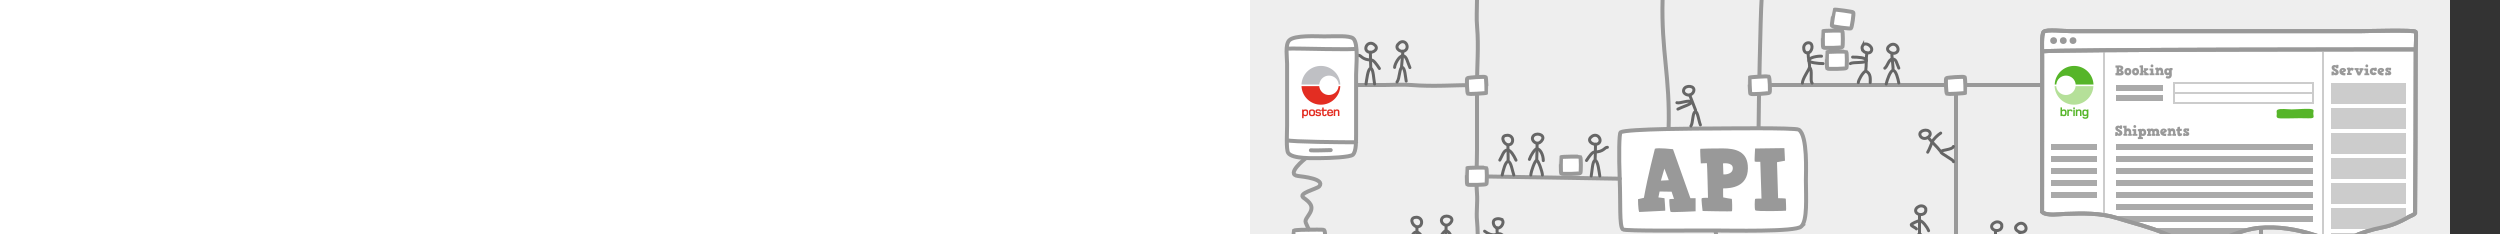 <svg xmlns="http://www.w3.org/2000/svg" viewbox="0 0 1200 400" class="mbm w100p" height="234">
  <rect width="100%" height="100%" fill="#333333" stroke="none"/>
  <rect fill="#EEE" width="1200" height="390"/>

  <g id="systems">
    <path fill="none" stroke="#999" stroke-width="4" stroke-linecap="round" stroke-miterlimit="10" d="M1011 315v-87M792 345l408 1M107 85h27.4c8.9 0 18-.7 26.9 0 21.7 1.8 43.9 0 65.7 0M512 85h280"/>
    <path fill="none" stroke="#999" stroke-width="4" stroke-miterlimit="10" d="M227 0c0 8.9-.7 18.1.1 27 1.7 19.1-.1 39-.1 58.4v64.9c0 14.3-1.1 29.1 0 43.3.7 8.9-.8 18.1 0 27 1.7 18.6 0 38.1 0 56.7V400.1"/>
    <path fill="#FFF" stroke="#999" stroke-width="4" stroke-linecap="round" stroke-miterlimit="10" d="M551.3 226.5c-5.5 5.6-71.4 4-88.8 4-18.8 0-88 .7-89.7-1.1-3.6-3.7-2.1-25.5-3.1-50.7-.9-23.1-.6-45.4.9-46.4 5.6-3.6 82.4-3.8 91.9-3.8 8.5 0 82.9-1 86.3 1.2 9 5.8 7.1 42.7 7.1 50.7.1 18.1 1.6 39.9-4.6 46.1z"/>
    <path fill="#EEE" stroke="#999" stroke-width="4" stroke-linecap="round" stroke-miterlimit="10" d="M787.4 358.8c-5.1 5.4-66.2 3.9-82.3 3.9-17.5 0-81.6.7-83.2-1.1-3.3-3.5-2-24.5-2.8-48.8-.8-22.2-.6-43.7.8-44.6 5.2-3.5 76.5-3.6 85.3-3.6 7.8 0 76.9-.9 80.1 1.2 8.4 5.6 6.6 41.1 6.6 48.7-.1 17.4 1.2 38.3-4.5 44.3z"/>
    <path fill="#FFF" stroke="#999" stroke-width="4" stroke-linecap="round" stroke-miterlimit="10" d="M74.5 256.7c-.9 1.6-12.2 1.1-15.1 1.1-3.2 0-15 .2-15.3-.3-.6-1-.4-7-.5-14-.1-6.4-.1-12.5.1-12.8 1-1 14.1-1 15.7-1 1.4 0 14.1-.3 14.7.3 1.5 1.6 1.2 11.8 1.2 14 0 5 .2 11-.8 12.7z"/>
    <path fill="#FFF" stroke="#999" stroke-width="4" stroke-miterlimit="10" d="M1165.1 213.2c-1.1 1.8-4.5 2.6-7.4 4.3-7.7 4.4-16 8-24.7 9.7-12 2.4-21.5 5.4-32.6 10.6-12.7 5.8-22.7 1.5-35.3-2.6-18-5.9-37.4-9.1-56.3-7.3-9.1.9-16.6 3.3-25.1 6.4-7.8 2.8-15.4 6.7-23.8 7.1-15.3.8-30.3-1.7-44.2-7.6-16-6.8-32.3-10.7-48.8-15.8-16.7-5.2-34.3-4.7-51.6-4.1-5.7.2-18.9 2.3-23.2-2 0 0 .1-135.6.1-155.5 0-6.3-.9-22.3 1.5-24.6 2.8-2.7 20-.6 28-.6h289.2c3.5 0 53.6-1.5 54.8.6.8 1.4 0 16.3 0 18.6 0 2.8-.1 48.7-.2 91.1-.3 37.2-.4 71.7-.4 71.7z"/>
    <path fill="none" stroke="#999" stroke-width="4" stroke-miterlimit="10" d="M791.9 51.4c10.9-2 368.1-2 372.5-2M412.6-.8c-1.5 51.8 7.6 78 6 129.5M511.6-.3c-1.1 13.8-3 109.7-3 127.5M465.3 230.6c4.4 8.8 1.9 160.3 2.3 169.1"/>
    <path fill="#FFF" stroke="#999" stroke-width="4" stroke-linecap="round" stroke-miterlimit="10" d="M478.4 350c-.6.9-18.6 1.3-19.2.5-.5-.6-.4-16.1-.2-16.3.6-.6 18.8-.8 19.2-.4.9.9.8 15.1.2 16.2z"/>
    <path fill="#EEE" stroke="#999" stroke-width="4" stroke-linecap="round" stroke-miterlimit="10" d="M510.7 368.1c-4.8 3.3-62.3 2.4-77.5 2.4-16.4 0-76.8.4-78.3-.6-3.1-2.2-1.9-14.9-2.7-29.7-.7-13.5-.6-26.6.7-27.2 4.9-2.1 72-2.2 80.2-2.2 7.4 0 72.4-.6 75.4.7 7.9 3.4 6.2 25 6.2 29.7.1 10.5 1.4 23.3-4 26.9z"/>
    <path fill="#FFF" stroke="#999" stroke-width="4" stroke-linecap="round" stroke-miterlimit="10" d="M217.2 78.3c.5-.9 17.8-1.9 18.5-1.2.5.5 1 15.5.8 15.7-.6.6-18.1 1.4-18.5 1.1-1-.9-1.4-14.6-.8-15.6z"/>
    <path fill="none" stroke="#999" stroke-width="4" stroke-linecap="round" stroke-miterlimit="10" d="M227 176.3l142.8 2.4"/>
    <path fill="#FFF" stroke="#999" stroke-width="4" stroke-linecap="round" stroke-miterlimit="10" d="M916.9 333c-1 3.1-13.2 2.2-16.4 2.2-3.5 0-16.3.4-16.6-.6-.7-2-.4-14.1-.6-28-.2-12.8-.1-25.1.2-25.6 1-2 15.3-2.1 17-2.1 1.6 0 15.3-.5 16 .7 1.7 3.2 1.3 23.6 1.3 28-.1 10 .2 22-.9 25.4zM871.9 352.8c-1 2.2-13.2 1.5-16.4 1.5-3.5 0-16.3.3-16.6-.4-.7-1.4-.4-9.7-.6-19.4-.2-8.8-.1-17.3.2-17.7 1-1.4 15.3-1.4 17-1.4 1.6 0 15.3-.4 16 .5 1.7 2.2 1.3 16.3 1.3 19.3-.1 6.9.2 15.2-.9 17.6z"/>
    <path fill="none" stroke="#999" stroke-width="4" stroke-linecap="round" stroke-miterlimit="10" d="M706 345V86"/>
    <path fill="#FFF" stroke="#999" stroke-width="4" stroke-linecap="round" stroke-miterlimit="10" d="M725.7 281.4c-2.3 2-29.8 1.4-37.1 1.4-7.9 0-36.7.3-37.5-.4-1.5-1.3-.9-9-1.3-18-.4-8.2-.3-16.1.4-16.4 2.3-1.3 34.4-1.3 38.4-1.3 3.5 0 34.6-.3 36 .4 3.8 2.1 3 15.1 3 18 .1 6.3.7 14.1-1.9 16.3zM696.2 78.3c.5-.9 17.8-1.9 18.5-1.2.5.5 1 15.5.8 15.7-.6.6-18.1 1.4-18.5 1.1-1-.9-1.4-14.6-.8-15.6zM1046.1 373.6c-2.2 3.3-28.6 2.4-35.5 2.4-7.5 0-35.2.4-35.9-.7-1.4-2.2-.9-15.1-1.2-30.1-.3-13.7-.3-27 .3-27.6 2.2-2.1 33-2.3 36.8-2.3 3.4 0 33.2-.6 34.6.7 3.6 3.5 2.9 25.4 2.9 30.1-.1 10.9.4 23.8-2 27.5z"/>
    <path fill="none" stroke="#999" stroke-width="4" stroke-miterlimit="10" d="M1011 400v-23"/>
    <path fill="none" stroke="#999" stroke-width="4" stroke-linecap="round" stroke-linejoin="round" stroke-miterlimit="10" d="M55.8 158.2c-.5.3-20.7 16.3-7.7 17.8 4.7.6 27.3 2.9 21.2 10.3-2.2 2.7-22.1 6.9-15.7 11.5 6.3 4.5 10.7 8.5 5.7 16.2-5.6 8.5-4.3 6.2-.6 15.3"/>
    <path fill="none" stroke="#999" stroke-width="4" stroke-linecap="round" stroke-miterlimit="10" d="M57.1 257.9c1.5 8.4-53.5 38-6.7 53 23.2 7.4 70.3 9.6 94 5.5"/>
    <path fill="#FFF" stroke="#999" stroke-width="4" stroke-linecap="round" stroke-miterlimit="10" d="M596.4 68c-.6.9-18.6 1.3-19.2.5-.5-.6-.4-16.1-.2-16.3.6-.6 18.8-.8 19.2-.4.9.9.8 15.1.2 16.2zM236.4 184c-.6.9-18.6 1.3-19.2.5-.5-.6-.4-16.1-.2-16.3.6-.6 18.8-.8 19.2-.4.9.9.8 15.1.2 16.2zM592.4 47c-.6.9-18.6 1.3-19.2.5-.5-.6-.4-16.1-.2-16.3.6-.6 18.8-.8 19.2-.4.9.9.8 15.1.2 16.2zM330.4 173c-.6.9-18.6 1.3-19.2.5-.5-.6-.4-16.1-.2-16.3.6-.6 18.8-.8 19.2-.4.9.9.8 15.1.2 16.2zM601 28.3c-.7.8-18.5-1.6-19.1-2.5-.4-.6 2.1-16 2.3-16.1.7-.5 18.7 2.1 19 2.6.9 1.1-1.3 15.1-2.2 16zM519.6 92.6c-.6 1-18.5 2-19.2 1.2-.5-.5-1-16.1-.9-16.2.6-.6 18.8-1.5 19.2-1.2 1.1.9 1.6 15.1.9 16.2z"/>
    <path fill="none" stroke="#999" stroke-width="4" stroke-miterlimit="10" d="M0 340c22.7.8 44.5 8 67.3 11.2 37.3 5.2 75.3-2.6 113-1.2 61.2 2.2 71.4 7.4 132.2 4 16-.9 61.5-12 66.4-10"/>
    <path fill="#FFF" stroke="#999" stroke-width="4" stroke-linecap="round" stroke-miterlimit="10" d="M404.5 355.7c-.9 1.6-12.2 1.1-15.1 1.1-3.2 0-15 .2-15.3-.3-.6-1-.4-7-.5-14-.1-6.4-.1-12.5.1-12.8 1-1 14.1-1 15.7-1 1.4 0 14.1-.3 14.7.3 1.5 1.6 1.2 11.8 1.2 14 0 5 .2 11-.8 12.7z"/>
    <path fill="none" stroke="#999" stroke-width="4" stroke-linecap="round" stroke-miterlimit="10" d="M75.5 250.5c1.4.7 4.4.1 6.1.2 3.5.1 7.1.7 10.5 1.4 5.2 1 9.4 2.6 13.4 5.8 4.2 3.5 9.2 5.2 14.4 6.9 5.1 1.6 10.4 2.7 15.6 4 2.8.7 5.6 1.3 8.5 1.3"/>
    <path fill="#FFF" stroke="#999" stroke-width="4" stroke-linecap="round" stroke-miterlimit="10" d="M117.5 270.7c-.9 1.6-12.2 1.1-15.1 1.1-3.2 0-15 .2-15.3-.3-.6-1-.4-7-.5-14-.1-6.4-.1-12.5.1-12.8 1-1 14.1-1 15.7-1 1.4 0 14.1-.3 14.7.3 1.5 1.6 1.2 11.8 1.2 14 0 5 .2 11-.8 12.7zM145 338h127v32H145zM145 299h127v32H145zM145 260h127v32H145z"/>
    <g fill="#999">
      <circle cx="160.5" cy="276.2" r="4"/>
      <circle cx="173.3" cy="276.2" r="4"/>
      <circle cx="186.1" cy="276.2" r="4"/>
    </g>
    <g fill="#999">
      <circle cx="160.5" cy="315" r="4"/>
      <circle cx="173.3" cy="315" r="4"/>
      <circle cx="186.1" cy="315" r="4"/>
    </g>
    <g fill="#999">
      <circle cx="160.5" cy="353.9" r="4"/>
      <circle cx="173.3" cy="353.9" r="4"/>
      <circle cx="186.1" cy="353.9" r="4"/>
    </g>
  </g>

  <g id="developers" fill="none" stroke="#666" stroke-width="3" stroke-miterlimit="10">
    <path d="M985.8 282c1.9 2.5 5.4 2.8 7.4 1.2 2.2-1.7 3.3-4.5 1-6.7-3.5-3.2-11.7 1.1-8.4 5.5z"/>
    <path stroke-linecap="round" d="M991.3 284.4c0 6.1.5 9.8.5 16M987 313.8c1.4-3.5 2.3-13.3 4.5-13.3 3.1 0 2.7 11.5 5 14.1M1007.6 292.4c-4.4-.4-14.9.9-14.9-1.2.1-3.2 10.9-3 13.2-5.1"/>
    <path d="M751.8 225.2c-.4-2.9-3.9-3.9-6.4-3-2.6 1-4.7 3.3-3.4 5.9 2.1 3.9 10.5 3.4 9.8-2.9z"/>
    <path stroke-linecap="round" d="M745.5 231v18M739.3 262.6c.7-4.1 4.6-12.7 6.2-12.6 2.5 0 5 9.5 5.9 12.2M742.4 244.9c-.9-1.4-5.3-2.7-5.2-4.2 0-.8 6.6-4 8.5-4 2.7 0 7.4 6.1 8.9 10"/>
    <path d="M775.1 230.9c2-2.1.7-5.7-1.6-7-2.4-1.4-5.1-.4-7 1.7-3.8 4.3 4.8 9.2 8.6 5.3z"/>
    <path stroke-linecap="round" d="M769.9 233.7c0 3.2 1.4 12.1 1.2 15.8M764.2 263c.9-4.2 4.2-13.6 6.9-13.6 2.9 0 5 8.6 5.7 12.6"/>
    <path stroke-linecap="round" d="M762.8 247.2c2.8-2 4-9.2 7.7-9.2 3.9 0 4 4.1 6.3 9.1"/>
    <path d="M156.1 49.7c2-2.3.9-6.1-1.3-7.4-2.3-1.4-5-.3-6.8 2-3.9 4.7 4.3 9.7 8.1 5.4z"/>
    <path stroke-linecap="round" d="M152.8 51.3c0 3.2-1.1 12.4-1.3 16.1M147 82c2.8-3.4 2.4-14.6 5.1-14.6 2.9 0 3.3 9.7 4.1 13.7"/>
    <path stroke-linecap="round" d="M144.6 67.4c0-2.9 4.4-11.6 8.2-11.6 3.9 0 4.8 6.8 7.1 11.8"/>
    <path d="M116.8 50.9c-2-2.1-.7-5.7 1.6-7 2.4-1.4 5.1-.4 7 1.7 3.8 4.3-4.8 9.2-8.6 5.3z"/>
    <path stroke-linecap="round" d="M120.4 52.3c0 3.2.2 12.5.4 16.2M124.6 84c-.9-4.2-1.2-15.6-3.9-15.6-2.9 0-4 11.6-4.7 15.6"/>
    <path stroke-linecap="round" d="M129.4 68.5c-3-4.6-5.9-8.5-8-8.5-9.4 0-10.1-4.9-12.9-4.7"/>
    <path d="M484.7 340.3c-.7-2.8-3.8-4-6.3-3.2-2.7.9-4.8 3.2-3.5 5.8 1.9 4 11 2.3 9.8-2.6z"/>
    <path stroke-linecap="round" d="M479.8 345.9c-.4 6.8.9 13.1 1.9 20.8M498.9 374.5c1.4-3.1-3-8.6-4.4-8.9-2.1-.5-12.5-1.9-12.8 1-.1 1 9.5 1.9 11.2 4 .7.9.1 3.8-2.4 7.1"/>
    <path stroke-linecap="round" d="M471.8 366.6c1-12.6 5.2-13.8 8.1-15.3 2.6-1.3 11.8 5.9 18.2 4.3"/>
    <path d="M484.7 340.3c-.7-2.8-3.8-4-6.3-3.2-2.7.9-4.8 3.2-3.5 5.8 1.9 4 11 2.3 9.8-2.6z"/>
    <path stroke-linecap="round" d="M479.8 345.9c-.4 6.8.9 13.1 1.9 20.8M498.9 374.5c1.4-3.1-3-8.6-4.4-8.9-2.1-.5-12.5-1.9-12.8 1-.1 1 9.5 1.9 11.2 4 .7.9.1 3.8-2.4 7.1"/>
    <path stroke-linecap="round" d="M471.8 366.6c1-12.6 5.2-13.8 8.1-15.3 2.6-1.3 11.8 5.9 18.2 4.3"/>
    <path d="M442.2 339.3c1.2-2.6-.4-5.5-2.9-6.4-2.6-1-5.7-.5-6.4 2.3-1 4.3 7.2 8.7 9.3 4.1z"/>
    <path stroke-linecap="round" d="M438.2 341.4c0 6.1 1.6 8 1.6 14.2M434.9 369.7c0-4.2 4.1-12.6 4.7-14.8 3.5 2.1 5.5 11.3 5.5 14.4M439 347.7c-2.6 1.5-10.1-5.7-14.3-10.9"/>
    <path d="M442.2 339.3c1.2-2.6-.4-5.5-2.9-6.4-2.6-1-5.7-.5-6.4 2.3-1 4.3 7.2 8.7 9.3 4.1z"/>
    <path stroke-linecap="round" d="M438.2 341.4c0 6.1 1.6 8 1.6 14.2M434.9 369.7c0-4.2 4.1-12.6 4.7-14.8 3.5 2.1 5.5 11.3 5.5 14.4M450.9 335.8c-5.9 9.8-9 10.3-11.9 11.9"/>
    <g>
      <path d="M1132.1 306.7c-1 2.7.9 5.5 3.4 6.2 2.7.7 5.8.1 6.2-2.8.6-4.5-7.9-8.2-9.6-3.4z"/>
      <path stroke-linecap="round" d="M1137.3 313.4c0 6.1 1.6 11.8 1.6 17.9M1131.6 343.6c2.5.7 6.4-9.8 7.1-12 3.5 2.1 5.1 9.4 7.5 12"/>
      <path stroke-linecap="round" d="M1128.1 324.8c3.1-1.2 7.1-4 9.9-5.6 2.6-1.5 8.6-2.2 11.9-1.9"/>
    </g>
    <g>
      <path d="M1168.1 309.7c1.2-2.6-.4-5.5-2.9-6.4-2.6-1-5.7-.5-6.4 2.3-1 4.3 7.2 8.7 9.3 4.1z"/>
      <path stroke-linecap="round" d="M1164.1 311.9c0 6.1 1.6 11.4 1.6 17.5M1158.4 343.6c0-4.2 6.4-12.5 7.1-14.8 3.5 2.1 7.5 11.6 7.5 14.8"/>
      <path stroke-linecap="round" d="M1155.2 325.7c3.1-1.2 6.5-6.7 9.3-8.4 2.6-1.5 8.2 6 11.4 6.3"/>
    </g>
    <g>
      <path d="M1114.8 306.2c-.4-2.9-3.9-3.9-6.4-3-2.6 1-4.7 3.3-3.4 5.9 2.1 3.9 10.5 3.4 9.8-2.9z"/>
      <path stroke-linecap="round" d="M1109.7 311.6c0 6.1-.9 12.4-.9 18.5M1102.3 343.6c1.2-4.1 4.9-12 6.5-13.6 3.5 2.1 5.1 10.5 5.1 13.6"/>
      <path stroke-linecap="round" d="M1101.9 327.9c1.2-3.9 3.7-8.9 6.5-10.5 2.6-1.5 12.2 5.7 7.5 8.4"/>
    </g>
    <g>
      <path stroke-linecap="round" d="M1075 314c0 6.1.9 8.3.9 14.4M1070.7 344.2c1.7-4.1 1.7-12.8 5.2-14.8 5.1 1.2 2.9 12.8 5.3 15.4"/>
      <path stroke-linecap="round" d="M1062.6 317.2c7.9 6 12.4 2.9 12.4 2.9 6.2-2.3 9.3 6.9 12.5 7.2"/>
      <path d="M1078.8 305.1c-2.7-.9-6.6-.3-7.3 2.1-.8 2.5 1 6.4 3.9 6.8 4.4.6 8.2-7.3 3.4-8.9z"/>
    </g>
    <g>
      <path d="M559.1 42.8c-2.9-.4-5.2 1.9-5.4 4.6-.2 2.8 1.1 5.7 4 5.5 4.4-.2 6.4-9.3 1.4-10.1z"/>
      <path stroke-linecap="round" d="M558.1 52.9c0 6.1 1.6 9.3 1.6 15.5M552.4 83.1c0-4.2 6.5-13.3 7.1-15.6 3.5 2.1.2 13 2.6 15.6"/>
      <path stroke-linecap="round" d="M573.1 63.6c-5.1 0-14-1.2-14.2-2.8-.5-3.5 9.3-4.9 12.6-4.6"/>
    </g>
    <g>
      <path d="M612.6 45.7c-1.4 2.5.1 5.5 2.5 6.6 2.6 1.1 5.7.9 6.5-1.9 1.3-4.3-6.6-9.2-9-4.7z"/>
      <path stroke-linecap="round" d="M616.8 53.1c-.9 6-.2 11.9-1.1 17.9M608.3 82.6c0-2.2 4.4-10.3 7.3-11.5 5.7 2 4.6 8.7 4.6 11.5"/>
      <path stroke-linecap="round" d="M602.6 57.1c5.4 0 13.5.4 13.7 3.4.1 3-13.5 1.2-15.9 3.1"/>
    </g>
    <g>
      <path d="M403.3 275.9c-.9 2.5-.2 5.8 2.2 6.5 2.5.7 6.5-1.3 6.9-3.9.6-4.1-7.5-7-9.1-2.6z"/>
      <path stroke-linecap="round" d="M406.9 284c0 6.1.4 10.4.9 13.8M403.1 309.6c.7-4.3 2.3-9.6 5.3-11.9 2.8 3.3 3.9 9.2 5.3 11.9"/>
      <path stroke-linecap="round" d="M394.5 279.8c0 1.4 9.5 10.7 12.4 9 2.6-1.5 9.9 6.6 11 7"/>
    </g>
    <g>
      <path d="M378.3 273.3c.9 2.7-.8 5.5-3.2 6.2-2.5.8-5.3.1-5.7-2.8-.5-4.4 7.3-8.2 8.9-3.4z"/>
      <path stroke-linecap="round" d="M374 279.8c0 6.1-1.2 9.9-1.2 16.1M379.1 309.6c-.7-4.3-4.7-11-6.5-13.1-3.5 2.1-4.6 10-4.6 13.1"/>
      <path stroke-linecap="round" d="M388.7 278.5c0 1.4-12.8 7.7-15.7 6-2.6-1.5-10.7 8.7-8.3 11.4"/>
    </g>
    <g>
      <path d="M457.1 275.9c2-2.1.7-5.7-1.6-7-2.4-1.4-5.1-.4-7 1.7-3.8 4.3 4.8 9.2 8.6 5.3z"/>
      <path stroke-linecap="round" d="M453.5 277.3c0 3.2-.2 12.5-.4 16.2M449.2 309c.9-4.2 1.2-15.6 3.9-15.6 2.9 0 4 11.6 4.7 15.6"/>
      <path stroke-linecap="round" d="M444.5 293.5c3-4.6 5.9-8.5 8-8.5 9.4 0 10.1-4.9 12.9-4.7"/>
    </g>
    <g>
      <path d="M191.8 218.7c-1.3 2.6.8 5.6 3.4 6.3 2.7.7 5-1 6.3-3.5 2.5-5.2-7.2-7.6-9.7-2.8z"/>
      <path stroke-linecap="round" d="M196.1 226.1c0 3.2-.2 12.7-.4 16.3M189.8 257c.4-4.3 4.2-14.7 5.9-14.7 1.7 0 5.7 11.6 5.7 14.7"/>
      <path stroke-linecap="round" d="M188.4 241.4c1.2-3.8 5.4-10.6 7.5-10.6 3.2 0 6.4 5.9 6.4 11.8"/>
    </g>
    <g>
      <path d="M168.5 226.7c2.8-.6 3.8-4.2 2.7-6.6-1.2-2.5-4-3.3-6.7-2.6-5.6 1.3-1.3 10.3 4 9.2z"/>
      <path stroke-linecap="round" d="M166.9 227.7c0 3.2.4 12.1.2 15.8M161.2 257c.9-4.2 3.2-13.6 5.9-13.6 2.9 0 4.4 10 5.7 13.6"/>
      <path stroke-linecap="round" d="M158.8 242.1c2.2-3.5 3.8-10.1 7.6-10.1 3.2 0 6.3 5.2 8.6 10.2"/>
    </g>
    <g>
      <path d="M15.6 308.6c-.2-2.9 2.3-5.1 4.9-5.1 2.8 0 5.6 1.4 5.2 4.3-.4 4.4-9.6 5.9-10.1.8z"/>
      <path stroke-linecap="round" d="M21.7 312.2c3.8 5.1 5 9.1 5 15.4M31.6 341.7c-1.9-3.6-2.7-14.5-4.7-14.8s-4.4 11.7-4.4 14.8M33.1 306.9c-1.5 7.1-8.3 9.6-7.5 11.1 1.3 2.6 9.6 1.2 12.3-9.5"/>
    </g>
    <g>
      <path stroke-linecap="round" d="M247 228c0 6.1.9 8.3.9 14.4M242.7 258.2c1.7-4.1 1.7-12.8 5.2-14.8 5.1 1.2 2.9 12.8 5.3 15.4"/>
      <path stroke-linecap="round" d="M234.6 231.2c7.9 6 12.4 2.9 12.4 2.9 6.2-2.3 9.3 6.9 12.5 7.2"/>
      <path d="M250.8 219.1c-2.7-.9-6.6-.3-7.3 2.1-.8 2.5 1 6.4 3.9 6.8 4.4.6 8.2-7.3 3.4-8.9z"/>
    </g>
    <g>
      <path d="M282.8 136.7c-1.3 2.6.8 5.6 3.4 6.3 2.7.7 5-1 6.3-3.5 2.5-5.2-7.2-7.6-9.7-2.8z"/>
      <path stroke-linecap="round" d="M287.1 144.1c0 3.2-.2 12.7-.4 16.3M280.8 175c.4-4.3 4.2-14.7 5.9-14.7 1.7 0 5.7 11.6 5.7 14.7"/>
      <path stroke-linecap="round" d="M279.4 159.4c1.2-3.8 5.4-10.6 7.5-10.6 3.2 0 6.4 5.9 6.4 11.8"/>
    </g>
    <g>
      <path d="M259.5 144.7c2.8-.6 3.8-4.2 2.7-6.6-1.2-2.5-4-3.3-6.7-2.6-5.6 1.3-1.3 10.3 4 9.2z"/>
      <path stroke-linecap="round" d="M257.9 145.7c0 3.2.4 12.1.2 15.8M252.2 175c.9-4.2 3.2-13.6 5.9-13.6 2.9 0 4.4 10 5.7 13.6"/>
      <path stroke-linecap="round" d="M249.8 160.1c2.2-3.5 3.8-10.1 7.6-10.1 3.2 0 6.3 5.2 8.6 10.2"/>
    </g>
    <g>
      <path d="M647.1 51.9c2-2.1.7-5.7-1.6-7-2.4-1.4-5.1-.4-7 1.7-3.8 4.3 4.8 9.2 8.6 5.3z"/>
      <path stroke-linecap="round" d="M641.9 54.7c0 3.2 1.4 12.1 1.2 15.8M636.2 84c.9-4.2 4.2-13.6 6.9-13.6 2.9 0 5 8.6 5.7 12.6"/>
      <path stroke-linecap="round" d="M634.8 68.2c2.8-2 4-9.2 7.7-9.2 3.9 0 4 4.1 6.3 9.1"/>
    </g>
    <g>
      <path d="M340.1 316.7c2-2.3.9-6.1-1.3-7.4-2.3-1.4-5-.3-6.8 2-3.9 4.7 4.3 9.7 8.1 5.4z"/>
      <path stroke-linecap="round" d="M336.8 318.3c0 3.2-1.1 12.4-1.3 16.1M331 349c2.8-3.4 2.4-14.6 5.1-14.6 2.9 0 3.3 9.7 4.1 13.7"/>
      <path stroke-linecap="round" d="M328.6 334.4c0-2.9 4.4-11.6 8.2-11.6 3.9 0 4.8 6.8 7.1 11.8"/>
    </g>
    <g>
      <path d="M349.1 142.9c2-2.1.7-5.7-1.6-7-2.4-1.4-5.1-.4-7 1.7-3.8 4.3 4.8 9.2 8.6 5.3z"/>
      <path stroke-linecap="round" d="M345.5 144.3c0 3.2-.2 12.5-.4 16.2M341.2 176c.9-4.2 1.2-15.6 3.9-15.6 2.9 0 4 11.6 4.7 15.6"/>
      <path stroke-linecap="round" d="M336.5 160.5c3-4.6 5.9-8.5 8-8.5 9.4 0 10.1-4.9 12.9-4.7"/>
    </g>
    <g>
      <path d="M675.8 209.2c-.4-2.9-3.9-3.9-6.4-3-2.6 1-4.7 3.3-3.4 5.9 2.1 3.9 10.5 3.4 9.8-2.9z"/>
      <path stroke-linecap="round" d="M669.5 215v18M663.3 246.6c.7-4.1 4.6-12.7 6.2-12.6 2.5 0 5 9.5 5.9 12.2M666.4 228.9c-.9-1.4-5.3-2.7-5.2-4.2 0-.8 6.6-4 8.5-4 2.7 0 7.4 6.1 8.9 10"/>
    </g>
    <g>
      <path d="M927 306.2c.4-2.9 3.9-3.9 6.4-3 2.6 1 4.7 3.3 3.4 5.9-2.1 3.9-10.6 3.4-9.8-2.9z"/>
      <path stroke-linecap="round" d="M933.5 312v18M939.4 343.6c-.7-4.1-4.6-12.7-6.2-12.6-2.5 0-5 9.5-5.9 12.2M936.3 325.9c.9-1.4 5.3-2.7 5.2-4.2 0-.8-6.6-4-8.5-4-2.7 0-7.4 6.1-8.9 10"/>
    </g>
    <g>
      <path d="M670 135.2c.8 2.8 4 3.9 6.5 2.9 2.6-1 4.7-3.4 3.3-5.9-2.2-3.9-11.2-1.8-9.8 3z"/>
      <path stroke-linecap="round" d="M678.2 137.5c3.7 4.9 8.3 8.5 12 13.4M703.5 161.7c.5-1.9-13.3-8.1-12.6-10 .7-2 11.5-1.8 12.5-5.2"/>
      <path stroke-linecap="round" d="M677.7 152.2c1.7-2.8 3.3-7.4 4.6-10.5 1.2-2.7 5.6-6.9 8.4-8.6"/>
    </g>
    <g>
      <path d="M443.8 90.9c-.7 3-3.9 4.7-6.4 4-2.7-.7-4.8-2.9-3.5-5.7 2-4.4 11.2-3.6 9.9 1.7z"/>
      <path stroke-linecap="round" d="M439.8 95.3c2.4 5.6 3.4 9.2 5.8 14.9M450.4 124.9c-1.5-3.4-2.7-13.3-4.9-13.2-3.1.1-2.4 11.6-4.6 14.3M427.9 109.1c3.9-2.1 14.1-5 13.2-6.9-1.3-3-11.2 1.6-14.2.5"/>
    </g>
  </g>

  <g id="ui">
    <path fill="#AAA" d="M866 217.6c.2.1.4.1.7.2 4.7 1.5 9.4 2.8 14 4.2H1063v-6H866v1.6zm0-7.6h197v-6H866v6zm0-66v6h197v-6H866zm0 30h197v-6H866v6zm0-12h197v-6H866v6zm0 36h197v-6H866v6zm0-12h197v-6H866v6zm49.5 47.6c.3.1.6.2.9.4h67.5c7.7-2.8 14.6-5 22.6-6H900.4c5 1.7 10.1 3.5 15.1 5.6z"/>
    <path fill="none" stroke="#CCC" stroke-width="2" stroke-miterlimit="10" d="M1073 50v190M854 50v166"/>
    <g fill="#999">
      <path d="M865.5 73c.1-.1 1 0 1 0s.3-5.3.2-5.3c-.1-.1-1.2 0-1.2 0-.2-.5 0-2.2 0-2.2s2.5-.1 4-.1c.8 0 3.8.2 3.8 2.6 0 1.7-1.6 2.3-1.6 2.3s2 .6 2 2.5c0 2.3-1.7 2.7-4.1 2.7-1.3 0-2.9-.1-4.1-.2-.1-.8-.1-2.2 0-2.3zm5.1-4.6c0-1.2-1.5-.9-1.5-.9v1.8c0 .1 1.5.1 1.5-.9zm.3 3.9c0-1-1.8-.8-1.8-.8v1.6s1.8.1 1.8-.8zM881.4 71.6c0 1.9-1 3.8-3.4 3.8-2.1 0-3.6-1.1-3.6-3.8 0-2.7 1.6-3.7 3.6-3.7s3.4 1.4 3.4 3.7zm-4.5.1c0 .8.6 1.3 1.1 1.3.5 0 1-.4 1-1.3 0-.7-.3-1.4-1-1.4-.9 0-1.1.7-1.1 1.4zM889.1 71.6c0 1.9-1 3.8-3.4 3.8-2.1 0-3.6-1.1-3.6-3.8 0-2.7 1.6-3.7 3.6-3.7s3.4 1.4 3.4 3.7zm-4.6.1c0 .8.6 1.3 1.1 1.3.5 0 1-.4 1-1.3 0-.7-.3-1.4-1-1.4-.8 0-1.1.7-1.1 1.4zM889.6 73.3c.1 0 1-.1 1-.1v-5.8h-1.1s0-1.8.1-1.8 3.1-.5 3.2-.4c.4.3.2 3.8.2 5.7 0 0 1.5-.8 1.5-.9s-.6-.2-.6-.2c0-.1-.1-1.5-.1-1.6 0-.1 4.4.1 4.4.1v1.9c0 .1-.9-.1-1 0s-1.4 1.1-1.5 1.2c-.1.1 2 2 2.1 2 .1 0 .9.1.9.1l.1 1.7s-4.4.2-4.5 0c-.1-.2-.2-1.8-.2-1.8l.5-.1c-.1-.1-1.4-1.3-1.6-1.1-.1.1 0 1 0 1.1 0 .1.6.2.6.2l-.1 1.7c0 .1-3.9.1-3.9.1.1-.1-.1-2 0-2zM903.4 73.3l1.1.2v1.7c-.1.1-4.9 0-4.9 0s-.1-.9-.1-1.8l1.2-.1v-2.8h-1.1s-.2-1.8-.2-1.9c0-.1 3-.2 3.9 0v4.7zm0-7.5c0 .8-.4 1.5-1.3 1.5-1 0-1.5-.5-1.5-1.4 0-.9.6-1.5 1.4-1.5.7 0 1.4.6 1.4 1.4zM913.2 73.2l.6.1s.1 1.4 0 1.8h-3.6s-.1-1.5-.1-1.8l.7-.1v-1.5c0-.9-.4-1.4-1.1-1.4-.5 0-1.1.6-1.1 1.4v1.5l.8.2v1.7c-.1.1-4 0-4 0s-.1-.9-.1-1.8l.9-.1v-3.3h-.8s-.2-1.9-.2-2c0-.1 2.8-.4 2.8-.4l.4 1s.6-.9 1.8-.9c1.4 0 2.9.7 2.9 3.6l.1 2zM921.8 75.1c0 1.2-.7 3.5-3.5 3.5-1.9 0-2.6-.8-2.6-.8l.8-2s.6.5 1.6.5c1.1 0 1.3-1.3 1.1-1.7 0 0-.5.7-1.9.7-1.3 0-3.1-.9-3.1-3.7 0-2.7 1.7-3.4 3.2-3.4 1.2 0 2.1.7 2.1.7V68s3-.1 3 0 .1 2.1.1 2.1l-.9.2c0 .8.1 2.6.1 4.8zm-5-3.6c0 .8.5 1.3 1.1 1.3.6 0 1.1-.5 1.1-1.3 0-.7-.5-1.4-1-1.4-.8.1-1.2.5-1.2 1.4z"/>
    </g>
    <g fill="#999">
      <path d="M1086.4 64.8s1.5-.1 2.1.2c.1 0-.2 2.7-.2 3.2 0 .2-2.2.2-2.2.1-.1-.8-.5-1.1-1-1.1-.3 0-.8.1-.8.7 0 .5 1.1.8 2.1 1.4 1.2.7 2.3 1.5 2.3 3.2 0 1.6-1.4 2.8-2.8 2.8s-2-.5-2.2-.8c0 .3-.1.9-.1.9-.1 0-2.1-.1-2.1-.1v-3.6c1-.2 1.9-.3 2.2-.2.3 1 .8 1.5 1.3 1.5.4 0 .8-.2.8-.6 0-.8-.9-1.1-1.7-1.5-1.2-.7-2.5-1.4-2.5-3.4 0-1.4 1.1-2.5 3-2.5.8 0 1.3.3 1.6.6l.2-.8zM1096.1 69.9l-.4 1.4-2.7 1.5c.2.2 1.6.3 2.5.3 0 .9-.3 2.3-.3 2.3-3.6.3-5.8-1.4-5.8-3.9s1.7-3.6 3.6-3.6c1.7-.1 3.1 1.4 3.1 2zm-4.2 1.3l1.7-1.1c-.1-.1-.3-.4-.6-.4-.9 0-1.3.9-1.1 1.5zM1102.5 70.9c-.2-.2-.6-.6-1.1-.6-.7 0-1.2.6-1.2 1.4 0 .9.1 1.3.1 1.3l1.4.2V75c-.1.1-4.7 0-4.7 0s-.1-1-.1-1.9l.9-.1v-3.3h-.8l-.2-1.8c0-.1 2.8-.5 2.8-.5l.4 1s.5-.7 1.7-.7c1.3 0 2.2 1 2.2 1.1 0 .4-1.4 2.2-1.4 2.1zM1104.6 69.9s-.2-1.4-.1-1.8h4.2s.1 1.6.1 1.8h-.8l1.1 2.4 1-2.3h-.7v-1.8c.1-.1 4 0 4 0s.1.9.1 1.8l-.8.1s-1.7 4-2.6 5.3c0 0-1.7.1-2.3 0 0 0-2-4.1-2.2-5.3l-1-.2zM1118.2 73.3l1.1.2v1.7c-.1.1-4.9 0-4.9 0s-.1-.9-.1-1.8l1.2-.1v-2.8h-1.1s-.2-1.8-.2-1.9c0-.1 3-.2 3.9 0v4.7zm0-7.5c0 .8-.4 1.5-1.3 1.5-1 0-1.5-.5-1.5-1.4 0-.9.6-1.5 1.4-1.5.7 0 1.4.6 1.4 1.4zM1126.8 68c.1.1-.1 2.8-.1 2.8l-2.3.3s-.1-1-.9-1c-.5 0-1 .4-1 1.3s.7 1.3 1.1 1.3c.7 0 1-.4 1.1-.6.6.1 2 1.5 2 1.5s-.8 1.6-3 1.6-3.9-1.3-3.9-3.8c0-2.6 1.8-3.6 3.3-3.6 1.1 0 1.5.4 1.5.4l.1-.7c.2.1 1.5.1 2.1.5zM1134.2 69.9l-.4 1.4-2.7 1.5c.2.2 1.6.3 2.5.3 0 .9-.3 2.3-.3 2.3-3.6.3-5.8-1.4-5.8-3.9s1.7-3.6 3.6-3.6c1.8-.1 3.1 1.4 3.1 2zm-4.1 1.3l1.7-1.1c-.1-.1-.3-.4-.6-.4-1 0-1.4.9-1.1 1.5zM1139.1 67.7s1.4 0 2 .2c.1 0-.1 2.2-.1 2.5 0 .1-1.9 0-1.9-.1 0-.4-.4-.6-.7-.6-.2 0-.4 0-.4.4 0 .3.8.5 1.5.8.8.4 1.8 1.2 1.8 2.4 0 1.1-1.1 2-2.3 2-1.3 0-1.6-.3-1.8-.5 0 .2-.1.6-.1.6-.1 0-1.9-.2-1.9-.2v-2.7c.6-.1 1.6-.1 1.7-.1.2.5.6.8.9.8.3 0 .5-.1.5-.4 0-.4-.6-.6-1.2-.8-.8-.4-1.8-.9-1.8-2.4 0-1 .9-2 2.5-2 .7 0 1.1.2 1.4.4l-.1-.3z"/>
    </g>
    <g fill="#999">
      <path d="M870.1 125.4s1.5-.1 2.1.2c.1 0-.2 2.7-.2 3.2 0 .2-2.2.2-2.2.1-.1-.8-.5-1.1-1-1.1-.3 0-.8.1-.8.7 0 .5 1.1.8 2.1 1.4 1.2.7 2.3 1.5 2.3 3.2 0 1.6-1.4 2.8-2.8 2.8s-2-.5-2.2-.8c0 .3-.1.9-.1.9-.1 0-2.1-.1-2.1-.1v-3.6c1-.2 1.9-.3 2.2-.2.3 1 .8 1.5 1.3 1.5.4 0 .8-.2.8-.6 0-.8-.9-1.1-1.7-1.5-1.2-.7-2.5-1.4-2.5-3.4 0-1.4 1.1-2.5 3-2.5.8 0 1.3.3 1.6.6l.2-.8zM881.2 133.9l.6.1s.1 1.4 0 1.8h-3.6s-.1-1.5-.1-1.8l.7-.1v-1.5c0-.9-.4-1.4-1.1-1.4-.5 0-1.1.6-1.1 1.4v1.5l.8.2v1.7c-.1.1-3.9 0-3.9 0s-.1-.9-.1-1.8l.8-.1v-6l-1.1-.2s.1-1.8.1-1.9c0-.1 3.4-.1 3.4-.1v3.2s.5-.5 1.7-.5c1.4 0 2.9.7 2.9 3.6v1.9zM886.3 133.9l1.1.2v1.7c-.1.1-4.9 0-4.9 0s-.1-.9-.1-1.8l1.2-.1v-2.8h-1.1s-.2-1.8-.2-1.9c0-.1 3-.2 3.9 0v4.7zm-.1-7.5c0 .8-.4 1.5-1.3 1.5-1 0-1.5-.5-1.5-1.4 0-.9.6-1.5 1.4-1.5.7.1 1.4.7 1.4 1.4zM891.2 129.3s.4-.6 1.8-.6c1.3 0 3.2.8 3.2 3.7 0 2.9-1.7 3.6-3.1 3.6-1.2 0-1.6-.4-1.6-.4v1.4l1.4.2c.1.1 0 1.9.1 1.9h-5.1l-.1-1.9 1.1-.1v-5.8h-1c0-.9-.1-2.1-.1-2.1s3.1-.5 3.2-.4c-.1 0 .2.5.2.5zm2.5 3.1c0-.9-.4-1.4-.9-1.4-.6 0-1 .5-1 1.4 0 .8.4 1.5.9 1.5.7-.1 1-.6 1-1.5zM904.7 133.9l.6.1s.1 1.5 0 1.9l-3.6-.1s-.1-1.5-.1-1.8l.7-.1v-1.6c0-.9-.3-1.4-.9-1.4-.5 0-.9.6-.9 1.4v1.7l.6.2v1.7c-.1.1-3.9.1-3.9.1s-.1-.9-.1-1.8l.9-.1v-2.9l-1-.1s-.3-2-.3-2.1c0-.1 2.8-.6 2.8-.6l.4.9s.6-.8 1.7-.8c.8 0 1.8.1 2.3 1 .4-.6 1.2-.9 2.4-.9 1.3 0 2.9.7 2.9 3.6 0 .8-.1 1.8-.1 1.8l.7.1s.1 1.4 0 1.8h-3.9s-.1-1.5-.1-1.8l.6-.2v-1.6c0-.9-.2-1.3-.9-1.3-.4 0-.9.4-.9 1.1.1.3.1 1.8.1 1.8zM916.9 130.5l-.4 1.4-2.7 1.5c.2.2 1.6.3 2.5.3 0 .9-.3 2.3-.3 2.3-3.6.3-5.8-1.4-5.8-3.9s1.7-3.6 3.6-3.6c1.7 0 3 1.4 3.1 2zm-4.2 1.3l1.7-1.1c-.1-.1-.3-.4-.6-.4-1 .1-1.4.9-1.1 1.5zM925.4 133.9l.6.1s.1 1.4 0 1.8h-3.6s-.1-1.5-.1-1.8l.7-.1v-1.5c0-.9-.4-1.4-1.1-1.4-.5 0-1.1.6-1.1 1.4v1.5l.8.2v1.7c-.1.1-4 0-4 0s-.1-.9-.1-1.8l.9-.1v-3.3h-.8s-.2-1.9-.2-2c0-.1 2.8-.4 2.8-.4l.4 1s.6-.9 1.8-.9c1.4 0 2.9.7 2.9 3.6l.1 2zM929.9 126.7l.1 2.1h1.8s.1 1.4-.1 2.1l-1.8.1s-.2 2.4.4 2.4c.4 0 1-.4 1-.4l1 2s-1.3 1.2-2.8 1.2c-2.3 0-2.2-2.5-2.2-5.1h-1V129l1-.1s.2-1.6.2-1.7c.3-.4 2.4-.5 2.4-.5zM937.1 128.4s1.4 0 2 .2c.1 0-.1 2.2-.1 2.5 0 .1-1.9 0-1.9-.1 0-.4-.4-.6-.7-.6-.2 0-.4 0-.4.4 0 .3.8.5 1.5.8.8.4 1.8 1.2 1.8 2.4 0 1.1-1.1 2-2.3 2-1.3 0-1.6-.3-1.8-.5 0 .2-.1.6-.1.6-.1 0-1.9-.2-1.9-.2v-2.7c.6-.1 1.6-.1 1.7-.1.2.5.6.8.9.8.3 0 .5-.1.5-.4 0-.4-.6-.6-1.2-.8-.8-.4-1.8-.9-1.8-2.4 0-1 .9-2 2.5-2 .7 0 1.1.2 1.4.4l-.1-.3z"/>
    </g>
    <path fill="none" stroke="#CCC" stroke-width="2" stroke-miterlimit="10" d="M924 83h139v10H924z"/>
    <path fill="#56b529" d="M1062.7 117.9c-1.9.8-6 .2-12.8.3-10 .1-20.5.6-22.1-.2-1.9-1.1-1-2.2-1-4.1 0-2-.8-3.4.9-4.2 2.7-1.4 10.1-.3 13.9-.3 5.8 0 18.2-1.3 21 0 1.8.8.6 2.3.7 4.2 0 2 1.1 3.6-.6 4.3z"/>
    <path fill="none" stroke="#AAA" stroke-width="6" stroke-miterlimit="10" d="M866 88h47"/>
    <path fill="none" stroke="#CCC" stroke-width="2" stroke-miterlimit="10" d="M924 93h139v10H924z"/>
    <path fill="none" stroke="#AAA" stroke-width="6" stroke-miterlimit="10" d="M866 98h47"/>
    <path fill="#AAA" d="M801 144v6h46v-6h-46zm0 18h46v-6h-46v6zm0 12h46v-6h-46v6zm0 12h46v-6h-46v6zm0 12h46v-6h-46v6z"/>
    <path fill="#CCC" d="M1081 83v21h75V83h-75zm0 46h75v-21h-75v21zm0 100h43.8c2.6-.7 5.4-1.3 8.2-1.9 8.1-1.6 15.8-4.8 23-8.8V208h-75v21zm0 10.8c6.2 1.2 12.4 1.1 19.3-2.1 3.9-1.8 7.7-3.4 11.4-4.7H1081v6.8zm0-85.8h75v-21h-75v21zm0 50h75v-21h-75v21zm0-25h75v-21h-75v21z"/>
  </g>

  <g id="desktop">
    <path fill="none" stroke="#999" stroke-width="4" stroke-miterlimit="10" d="M1165.1 213.2c-1.1 1.8-4.5 2.6-7.4 4.3-7.7 4.4-16 8-24.7 9.7-12 2.4-21.5 5.4-32.6 10.6-12.7 5.8-22.7 1.5-35.3-2.6-18-5.9-37.4-9.1-56.3-7.3-9.1.9-16.6 3.3-25.1 6.4-7.8 2.8-15.4 6.7-23.8 7.1-15.3.8-30.3-1.7-44.2-7.6-16-6.8-32.3-10.7-48.8-15.8-16.7-5.2-34.3-4.7-51.6-4.1-5.7.2-18.9 2.3-23.2-2 0 0 .1-135.6.1-155.5 0-6.3-.9-22.3 1.5-24.6 2.8-2.7 20-.6 28-.6h289.2c3.5 0 53.6-1.5 54.8.6.8 1.4 0 16.3 0 18.6 0 2.8-.1 48.7-.2 91.1-.3 37.2-.4 71.7-.4 71.7zM791.9 51.4c10.9-2 368.1-2 372.5-2"/>
    <circle fill="#999" cx="803.6" cy="40.6" r="3.4"/>
    <circle fill="#999" cx="813.3" cy="40.6" r="3.4"/>
    <circle fill="#999" cx="823" cy="40.6" r="3.4"/>
  </g>

  <g id="mobile" fill="#FFF" stroke="#999" stroke-width="4" stroke-linecap="round" stroke-miterlimit="10">
    <path d="M102.9 154.7c-2.6 2.6-24.3 3.4-31.5 3.4-7.5 0-29.1 1.1-33.2-5.2-2.2-3.4-1.1-20.5-1.1-27.1v-62c0-6-2.1-19 2.1-23.4 5.2-5.5 27.8-4 35-4 11.3 0 25-1.1 28.9 2 5.6 4.5 3 27.8 3 36.4v59.6c-.1 6.6.3 16.8-3.2 20.3zM37 48.6c13.6-.4 66.7 1.6 69.4 0M37 140.2c3.9 1.7 56.7 2.1 69.1 2.1M60.9 150.3c3.3.4 15.3-.2 19.8-.2"/>
  </g>

  <g id="bring">
    <path fill="#56b529" d="M806.3 84.5c.4-5 4.6-8.9 9.7-8.9s9.3 3.9 9.7 8.9h17.8c-.4-10.3-8.9-18.6-19.4-18.6-10.4 0-19 8.3-19.4 18.6h1.6z"/>
    <path fill="#b5e099" d="M825.6 86.1c-.4 5-4.6 8.9-9.7 8.9s-9.3-3.9-9.7-8.9h-1.6c.4 10.3 8.9 18.6 19.4 18.6 10.4 0 19-8.3 19.4-18.6h-17.8z"/>
    <path fill="#56b529" d="M814 109.4c-.7 0-1.5.1-2 .6v-2.6h-1.5v8.7h1.4v-.5c.4.4 1 .6 1.9.6 2.6 0 2.8-1.8 2.8-3.4 0-2-.4-3.4-2.6-3.4zm-.3 5.4c-1.3 0-1.7-.4-1.7-2s.4-2 1.7-2c1.1 0 1.4.5 1.4 2-.1 1.6-.3 2-1.4 2zm6.7-5.4c-.8 0-1.4.2-1.8.7v-.6h-1.3v6.5h1.5v-2.8c0-.5 0-1.2.1-1.7.2-.4.5-.8 1.2-.8s.9.1.9.7h1.5c.1-1.3-.6-2-2.1-2zm8.6 0c-.9 0-1.5.3-1.9.6v-.5h-1.3v6.5h1.5v-3c0-1.1-.1-2.3 1.5-2.3 1.3 0 1.2.6 1.2 1.9v3.4h1.5v-3.6c0-1.3.2-3-2.5-3zm8 .2v.5c-.5-.5-1.3-.6-2.1-.6-2.3 0-2.6 1.4-2.6 3.3 0 1.6.1 3.3 2.6 3.3.6 0 1.4-.1 1.9-.6v1.1c-.1.6-.7.9-1.6.9-.8 0-1.1-.2-1.1-.7h-1.6c0 1.7 1.5 2 2.8 2 1.2 0 2.8-.3 3-1.9.1-.4.1-1 .1-1.6v-5.9l-1.4.2zm-1.8 5.1c-1.1 0-1.4-.4-1.4-1.9s.2-2 1.4-2c1.3 0 1.6.4 1.6 2 .1 1.6-.3 1.9-1.6 1.9zm-11.9 1.4h1.5v-6.5h-1.5v6.5zm0-7.1h1.5v-1.5h-1.5v1.5z"/>
  </g>

  <g id="posten">
    <path fill="#BFC0C4" d="M69.3 84.5c.4-5 4.6-8.9 9.7-8.9s9.3 3.9 9.7 8.9h1.6c-.4-10.3-8.9-18.6-19.4-18.6s-19 8.3-19.4 18.6h17.8z"/>
    <path fill="#E32D22" d="M88.6 86.1c-.4 5-4.6 8.9-9.7 8.9s-9.2-3.9-9.7-8.9H51.5c.4 10.3 8.9 18.6 19.4 18.6 10.4 0 19-8.3 19.4-18.6h-1.7zM55.6 109.4c-.7 0-1.5.1-2.1.6v-.5h-1.4v8.7h1.5v-2.6c.4.5 1 .6 1.7.6 2.5 0 2.8-1.8 2.8-3.4.2-2.1-.1-3.3-2.5-3.4zm-.2 5.5c-1.3 0-1.7-.4-1.7-2s.4-2.1 1.7-2.1c1.1 0 1.4.5 1.4 2.1 0 1.5-.3 2-1.4 2zm6.6-5.5c-1.1 0-1.9.2-2.4.7-.6.5-.7 1.4-.7 2.7 0 1.3.1 2.1.7 2.7.6.5 1.4.7 2.4.7s1.9-.2 2.4-.7c.6-.5.7-1.4.7-2.7 0-1.3-.1-2.1-.7-2.7-.6-.5-1.4-.7-2.4-.7zm0 5.5c-1.5 0-1.6-.6-1.6-2.1s.1-2.1 1.6-2.1 1.6.6 1.6 2.1-.2 2.1-1.6 2.1zm18.1-5.5c-2.6 0-3 1.5-3 3.5 0 1.9.4 3.3 3.1 3.3 1.2 0 2.9-.3 2.9-2.1h-1.5c0 .7-.8.8-1.3.8-1.3 0-1.6-.4-1.6-1.6h4.5c-.2-2.2-.3-3.9-3.1-3.9zm-1.5 2.8c0-.9.1-1.5 1.5-1.5s1.5.5 1.5 1.5h-3zm8.3-2.8c-.9 0-1.5.3-1.9.6v-.5h-1.3v6.5h1.5v-3c0-1.1-.1-2.3 1.5-2.3 1.3 0 1.2.6 1.2 1.9v3.4h1.5v-3.6c0-1.3.1-3-2.5-3zM74.5 115c-.7 0-.8-.4-.8-.9v-3.2h3v-1.3h-3v-2.1h-1.5v2.1h-.9v1.3h.9v3.2c0 1.5.9 2.1 2.4 2.1 1.3 0 2.1-.5 2.1-2.1h-1.4c0 .4-.1.9-.8.9zm-6.4-2.9c-.7 0-1.1 0-1.1-.8 0-.4.1-.7 1.4-.7.9 0 1.2.2 1.2.8H71c0-1.6-1-2.1-2.6-2.1-1.8 0-2.9.3-2.9 2 0 2 1.5 2 2.9 2.1.8 0 1.2.1 1.2.8 0 .5-.2.8-1.5.7-1.1 0-1.3-.3-1.3-.8h-1.4c0 1.6 1 2.1 2.7 2.1 1.8 0 2.9-.4 3-2 .1-2.1-1.5-2-3-2.1z"/>
  </g>

  <g id="a-really-good-idea">
    <circle fill="#FFF" cx="485.5" cy="332.2" r="2.5"/>
    <circle fill="#FFF" cx="493.5" cy="329.2" r="3.5"/>
    <circle fill="#FFF" cx="502.5" cy="323.2" r="4.5"/>
    <path fill="#FFF" d="M553.1 298.3c.1-.5.1-1.1.1-1.6 0-6.8-5.5-12.4-12.4-12.4-3.2 0-6.1 1.2-8.3 3.3-1.7-4.8-6.3-8.3-11.7-8.3-6.8 0-12.4 5.5-12.4 12.4 0 1.6.3 3.1.9 4.5-4.6 1.8-7.9 6.3-7.9 11.5 0 6.8 5.5 12.4 12.4 12.4 3.2 0 6.1-1.2 8.3-3.2 2.1 3.7 6.1 6.2 10.7 6.2 4.1 0 7.8-2 10-5.1 2.2 3.1 5.9 5.1 10 5.1 6.8 0 12.4-5.5 12.4-12.4 0-6.8-5.4-12.3-12.1-12.4z"/>
    <path fill="#666" d="M529.3 301.2c1 0 2.2 0 2.2-1.1 0-.6-.5-.9-1.1-.9-1.2 0-2.1 1.2-2.1 1.2s-2.2-1.6-2.1-2c.1-.4 1.6-2.5 4.4-2.5 2.9 0 5.1 1.5 5.1 4.1 0 3.4-3.2 4.2-6.5 3.9-.2-.2.1-2.7.1-2.7zm3.5 5.8c0 1-.5 1.9-2 1.9s-2.3-.7-2.4-1.8c0-1.2 1-1.9 2.1-1.9 1.2 0 2.3.9 2.3 1.8z"/>
  </g>

  <g id="database" stroke="#999" stroke-width="4" stroke-miterlimit="10">
    <path fill="#FFF" d="M734.4 332.2c-2.4-9.6-14.5-10.9-21.5-11.6-9.6-.9-20.3-.4-29.1 4.5-3 1.6-4.9 3.6-5.1 7.6-.2 3.4-.2 6.8-.2 10.2 0 12.6-.1 25.2 0 37.7 0 5.5 1.7 8.2 5.9 10.4 4.1 2.1 8.6 3.2 13.1 3.9 9.1 1.3 19.2 1.2 27.9-2.4 3.4-1.4 7.4-3.3 8.7-7.7 1.4-4.9.5-11.5.5-16.6v-17.9c-.1-5.5 1.1-12.8-.2-18.1-.1-.4.1.3 0 0z"/>
    <path fill="none" d="M678.4 349.2c.4 5.5 6.2 7.7 9.9 9 5.8 2.1 12 2.8 18.1 2.8 15.5 0 28.1-5.3 28.1-11.8M678.7 332.2c0 3.1 2.9 5.6 3.7 6.1 1.9 1.3 4 2.2 6.2 3 5.8 2 11.9 2.7 17.9 2.7 15.5 0 28.1-5.3 28.1-11.8M678.4 366.1c.1 5.3 6.2 7.4 9.7 8.7 4.5 1.6 9.2 2.5 13.8 3 2.2.2 10.4-.4 12.3-.7 5.9-.7 14.9-2 19.1-7.9.7-1 1.2-2.1 1.2-3.4"/>
  </g>

  <g id="api" fill="#999">
    <path d="M389.2 212c-1.2-2.7-1.2-12.8-1.2-12.8l5.9-1.4c3.9-22 11-49.1 11-49.1 3.2-1.2 18.1.5 18.1.5l17.4 49h5.2v13.1s-23.9 1.2-24.9.6c-.9-.6-1.8-12.5-1.2-12.7.5-.3 4.5-.3 4.5-.3l-2.4-7.2-12-.2-1.2 5.9 6.1.8s1 12.5.7 12.5l-26 1.3zm25.2-43.4l-3.5 12 7.9-.4-4.4-11.6zM451.8 198.2c1-.5 6.2-.4 6.2-.4s-.8-34.5-1.1-34.6c-.3-.1-6.1.2-6.1.2s-1-14.4-.4-14.6c.6-.2 15-.4 22.3-.4 12.7 0 25.4 2.9 25.2 19.9-.2 18.4-16.2 20.1-24.8 20.1-.1 5.2.1 8.8.1 9s8.4 1.5 8.6 1.5c.3 0 .6 11.7.2 12.3-.4.5-29.4-.2-29.4-.2.1-.1-1.7-12.3-.8-12.8zm31-30c0-6.2-9.8-4.8-9.8-4.8l.4 11c0 .1 9.4.6 9.4-6.2zM528.1 198.2c.4 0 7.7 0 7.7.6s.6 11.7.2 11.9c-.4.2-29.7 1-30.7-.4s-.5-11-.2-11.4 6.4-.3 6.4-.3l-1.2-36.8s-5.2.2-5.6-.3c-.4-.4.4-13 .4-13l29.3-.4.6 12.6-8 1.5 1.1 36z"/>
  </g>

</svg>
